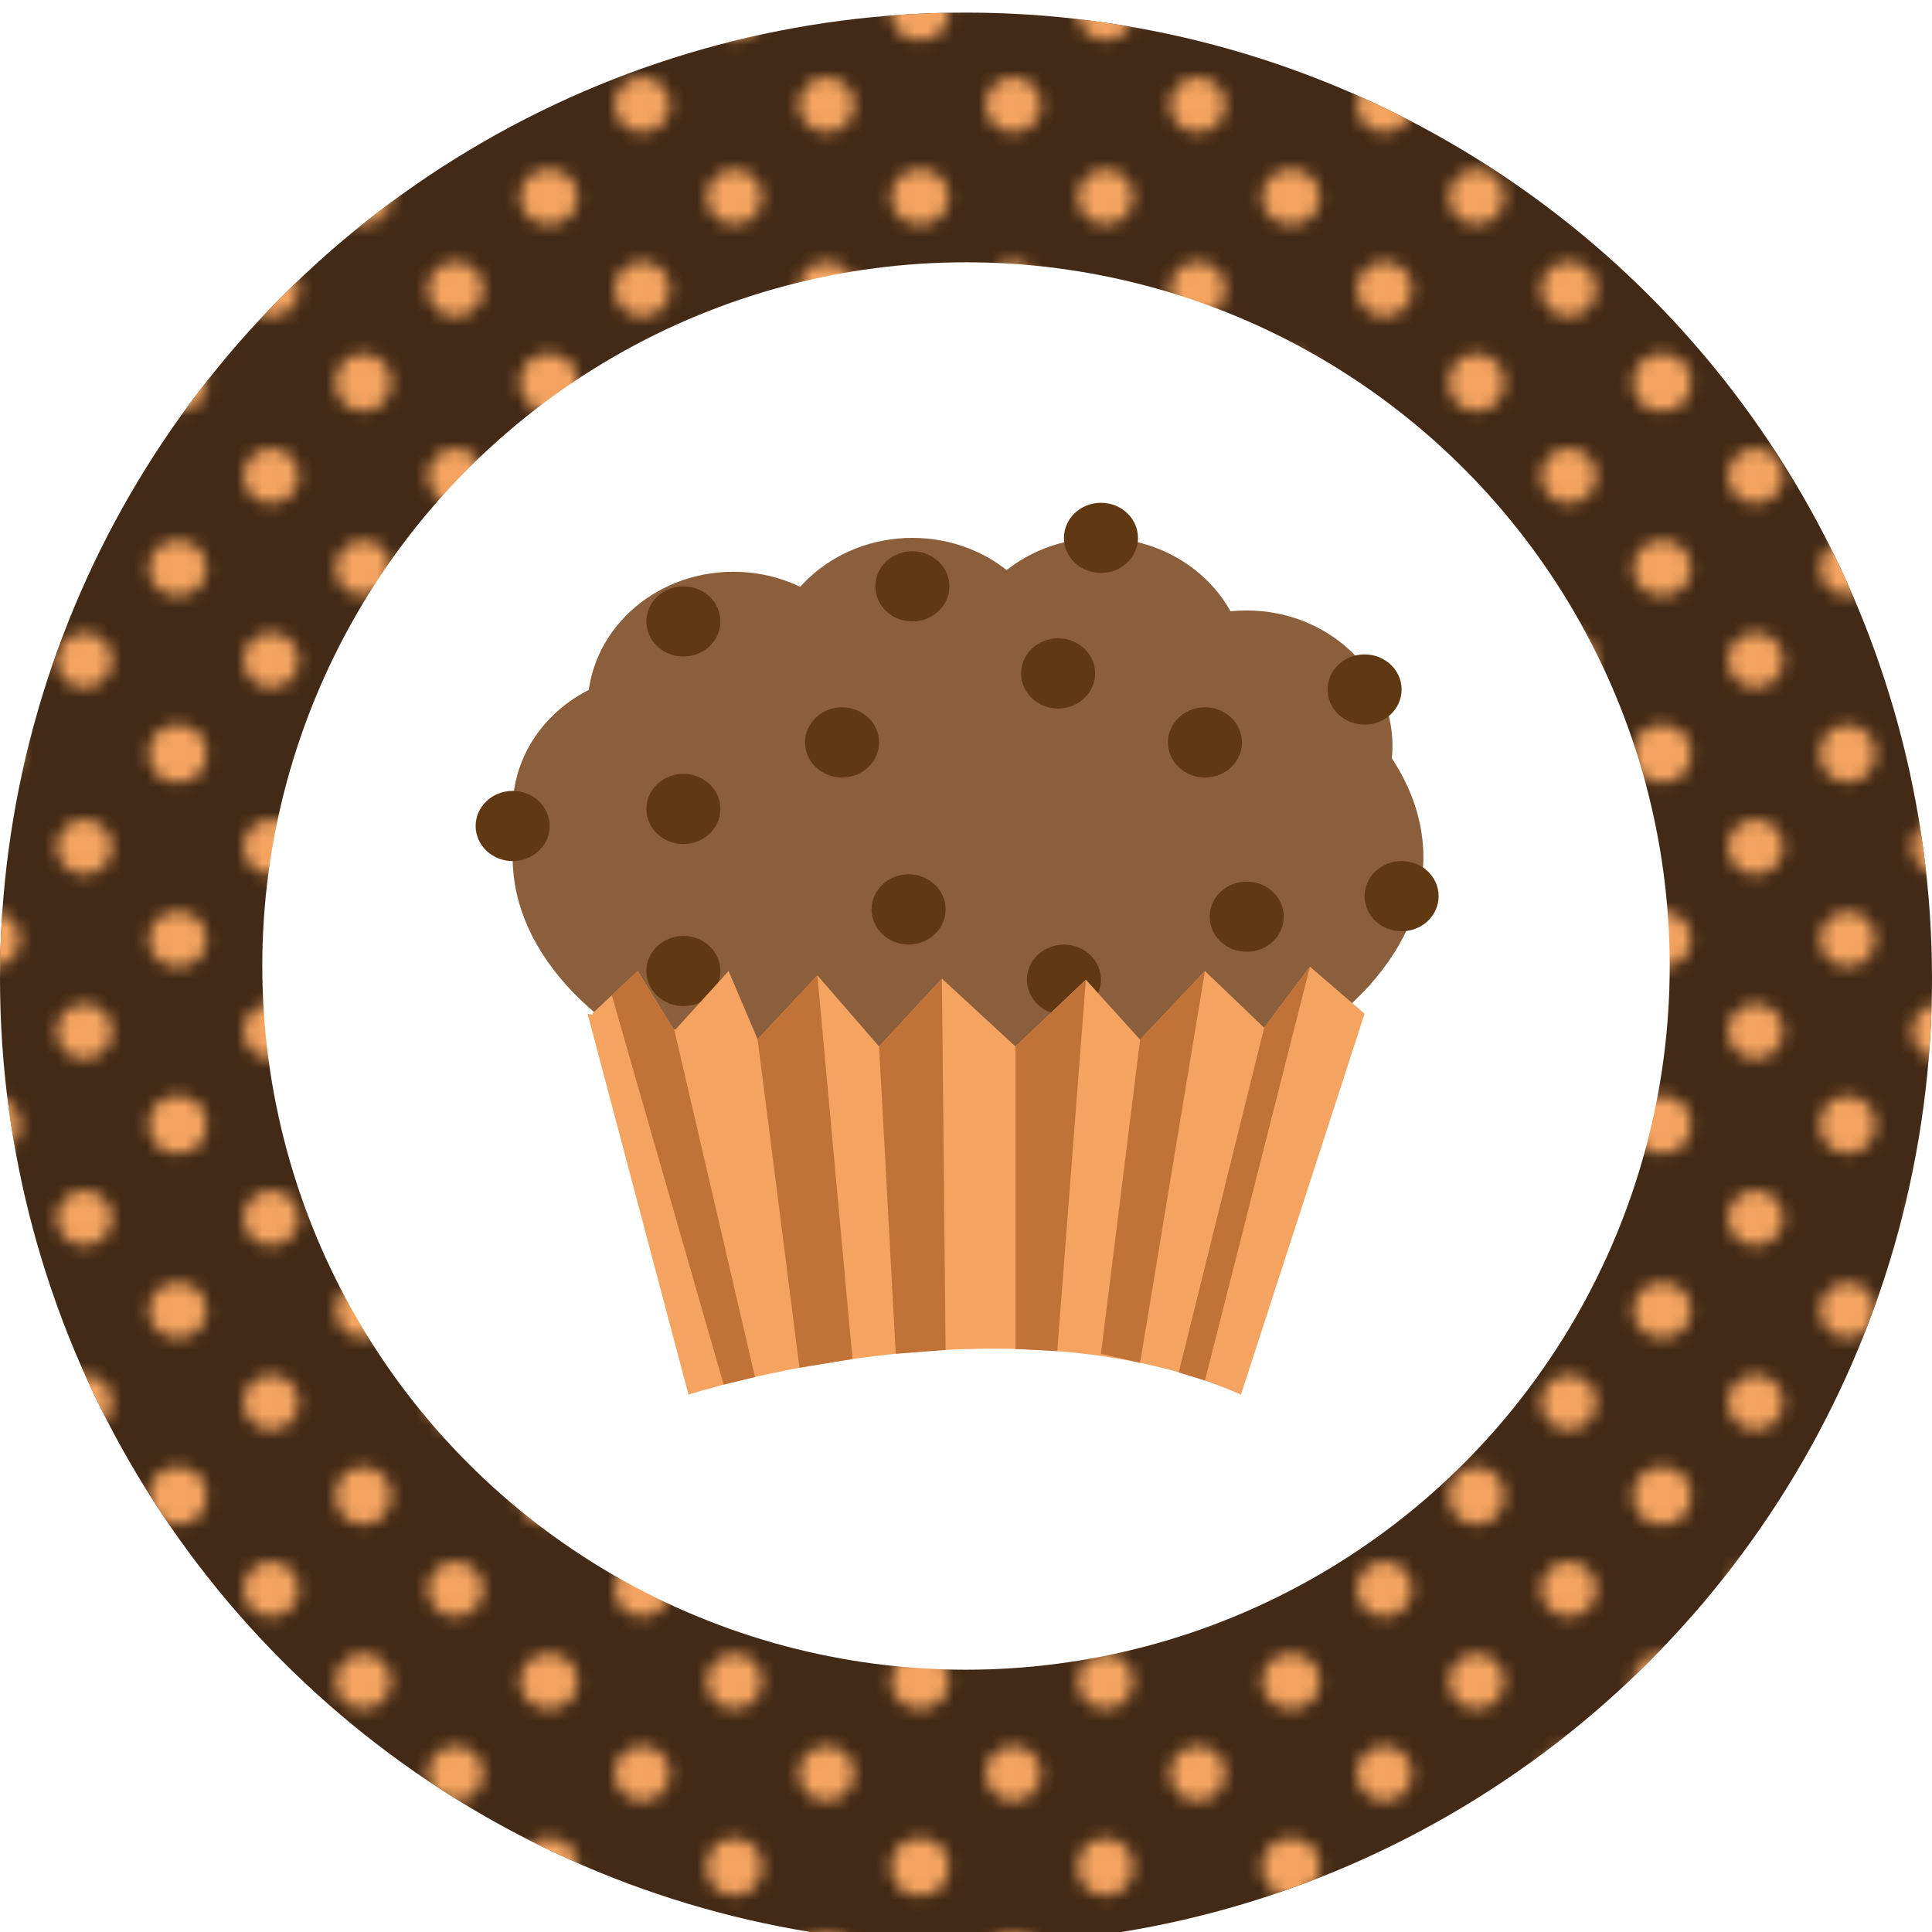<?xml version="1.0" encoding="utf-8"?>
<!-- Generator: Adobe Illustrator 17.1.0, SVG Export Plug-In . SVG Version: 6.00 Build 0)  -->
<!DOCTYPE svg PUBLIC "-//W3C//DTD SVG 1.1//EN" "http://www.w3.org/Graphics/SVG/1.1/DTD/svg11.dtd">
<svg version="1.1" id="Layer_1" xmlns="http://www.w3.org/2000/svg" xmlns:xlink="http://www.w3.org/1999/xlink" x="0px" y="0px"
	 viewBox="0 0 151 151" enable-background="new 0 0 151 151" xml:space="preserve">
<pattern  x="-276" y="-173" width="28.8" height="28.8" patternUnits="userSpaceOnUse" id="_x31_0_dpi_30_x25_" viewBox="2.16 -30.961 28.8 28.8" overflow="visible">
	<g>
		<polygon fill="none" points="2.16,-30.961 30.96,-30.961 30.96,-2.161 2.16,-2.161 		"/>
		<g>
			<path fill="#F4A460" d="M30.96,0c1.191,0,2.159-0.967,2.159-2.16c0-1.193-0.968-2.16-2.159-2.16c-1.193,0-2.16,0.967-2.16,2.16
				C28.8-0.967,29.767,0,30.96,0z"/>
			<path fill="#F4A460" d="M16.56,0c1.192,0,2.16-0.967,2.16-2.16c0-1.193-0.968-2.16-2.16-2.16c-1.193,0-2.16,0.967-2.16,2.16
				C14.399-0.967,15.366,0,16.56,0z"/>
			<path fill="#F4A460" d="M30.96-14.4c1.191,0,2.159-0.967,2.159-2.16c0-1.193-0.968-2.16-2.159-2.16
				c-1.193,0-2.16,0.967-2.16,2.16C28.8-15.367,29.767-14.4,30.96-14.4z"/>
			<path fill="#F4A460" d="M16.56-14.4c1.192,0,2.16-0.967,2.16-2.16c0-1.193-0.968-2.16-2.16-2.16c-1.193,0-2.16,0.967-2.16,2.16
				C14.399-15.367,15.366-14.4,16.56-14.4z"/>
			<path fill="#F4A460" d="M9.359-7.201c1.192,0,2.16-0.967,2.16-2.16c0-1.191-0.968-2.158-2.16-2.158
				c-1.193,0-2.16,0.967-2.16,2.158C7.199-8.168,8.166-7.201,9.359-7.201z"/>
			<path fill="#F4A460" d="M23.76-7.201c1.191,0,2.16-0.967,2.16-2.16c0-1.191-0.969-2.158-2.16-2.158
				c-1.193,0-2.16,0.967-2.16,2.158C21.6-8.168,22.566-7.201,23.76-7.201z"/>
			<path fill="#F4A460" d="M9.359-21.602c1.192,0,2.16-0.967,2.16-2.158c0-1.193-0.968-2.16-2.16-2.16
				c-1.193,0-2.16,0.967-2.16,2.16C7.199-22.568,8.166-21.602,9.359-21.602z"/>
			<path fill="#F4A460" d="M23.76-21.602c1.191,0,2.16-0.967,2.16-2.158c0-1.193-0.969-2.16-2.16-2.16
				c-1.193,0-2.16,0.967-2.16,2.16C21.6-22.568,22.566-21.602,23.76-21.602z"/>
		</g>
		<g>
			<path fill="#F4A460" d="M2.16,0c1.192,0,2.159-0.967,2.159-2.16c0-1.193-0.968-2.16-2.159-2.16C0.966-4.32,0-3.354,0-2.16
				C0-0.967,0.966,0,2.16,0z"/>
			<path fill="#F4A460" d="M2.16-14.4c1.192,0,2.159-0.967,2.159-2.16c0-1.193-0.968-2.16-2.159-2.16c-1.193,0-2.16,0.967-2.16,2.16
				C0-15.367,0.966-14.4,2.16-14.4z"/>
		</g>
		<g>
			<path fill="#F4A460" d="M30.96-28.8c1.191,0,2.159-0.967,2.159-2.16c0-1.193-0.968-2.16-2.159-2.16
				c-1.193,0-2.16,0.967-2.16,2.16C28.8-29.767,29.767-28.8,30.96-28.8z"/>
			<path fill="#F4A460" d="M16.56-28.8c1.192,0,2.16-0.967,2.16-2.16c0-1.193-0.968-2.16-2.16-2.16c-1.193,0-2.16,0.967-2.16,2.16
				C14.399-29.767,15.366-28.8,16.56-28.8z"/>
		</g>
		<g>
			<path fill="#F4A460" d="M2.16-28.8c1.192,0,2.159-0.967,2.159-2.16c0-1.193-0.968-2.16-2.159-2.16C0.966-33.12,0-32.153,0-30.96
				C0-29.767,0.966-28.8,2.16-28.8z"/>
		</g>
	</g>
</pattern>
<g>
	<circle fill="#432A16" cx="75.5" cy="76.485" r="75.5"/>
</g>
<g>
	<circle fill="url(#_x31_0_dpi_30_x25_)" cx="75.5" cy="76.485" r="75.5"/>
</g>
<circle fill="#FFFFFF" cx="75.5" cy="75.5" r="55"/>
<ellipse fill="#8B5E3C" cx="75.658" cy="67.015" rx="35.59" ry="21.187"/>
<ellipse fill="#8B5E3C" cx="57.316" cy="55.282" rx="11.392" ry="10.594"/>
<ellipse fill="#8B5E3C" cx="51.46" cy="63.227" rx="11.392" ry="10.594"/>
<ellipse fill="#8B5E3C" cx="71.307" cy="52.633" rx="11.392" ry="10.594"/>
<ellipse fill="#8B5E3C" cx="86.048" cy="52.633" rx="11.392" ry="10.594"/>
<ellipse fill="#8B5E3C" cx="97.44" cy="58.308" rx="11.392" ry="10.594"/>
<ellipse fill="#603913" cx="65.814" cy="58.025" rx="2.893" ry="2.743"/>
<ellipse fill="#603913" cx="53.412" cy="48.57" rx="2.893" ry="2.743"/>
<ellipse fill="#603913" cx="71.307" cy="45.827" rx="2.893" ry="2.743"/>
<ellipse fill="#603913" cx="106.653" cy="53.89" rx="2.893" ry="2.743"/>
<ellipse fill="#603913" cx="83.154" cy="76.57" rx="2.893" ry="2.743"/>
<ellipse fill="#603913" cx="53.412" cy="75.893" rx="2.893" ry="2.743"/>
<ellipse fill="#603913" cx="109.547" cy="70.043" rx="2.893" ry="2.743"/>
<ellipse fill="#603913" cx="40.068" cy="64.557" rx="2.893" ry="2.743"/>
<ellipse fill="#603913" cx="71.013" cy="71.077" rx="2.893" ry="2.743"/>
<ellipse fill="#603913" cx="97.44" cy="71.645" rx="2.893" ry="2.743"/>
<ellipse fill="#603913" cx="82.699" cy="52.633" rx="2.893" ry="2.743"/>
<ellipse fill="#603913" cx="86.048" cy="42.04" rx="2.893" ry="2.743"/>
<ellipse fill="#603913" cx="94.175" cy="58.025" rx="2.893" ry="2.743"/>
<ellipse fill="#603913" cx="53.412" cy="63.227" rx="2.893" ry="2.743"/>
<path fill="#F4A460" d="M102.383,75.554l-3.579,4.768c-0.001,0-0.002,0-0.003,0l-4.626-4.43l-5.066,5.363c-0.001,0-0.002,0-0.003,0
	l-4.238-4.686l-5.477,5.2c-0.015,0-0.029,0.001-0.044,0.001l-5.732-5.286l-4.904,5.303c-0.002,0-0.004,0-0.006,0l-4.821-5.556
	l-4.668,5.002c-0.001,0-0.002,0-0.003,0l-2.267-5.34l-4.161,4.577c-0.043-0.006-0.086-0.013-0.13-0.02l-2.817-4.557l-3.554,3.336
	l0.046,0.084c-0.135-0.029-0.272-0.054-0.407-0.084l7.887,29.773c0,0,24.844-8.084,43.181,0l9.661-29.773L102.383,75.554z"/>
<polygon fill="#C17236" points="56.559,108.222 59.008,107.623 52.715,80.546 49.839,75.893 47.816,77.791 "/>
<polygon fill="#C17236" points="59.214,81.236 62.486,106.9 66.628,106.219 63.884,76.231 "/>
<polygon fill="#C17236" points="68.708,81.791 70.01,105.808 73.906,105.51 73.615,76.485 "/>
<polygon fill="#C17236" points="79.368,81.791 79.368,105.432 82.631,105.602 84.868,76.57 "/>
<polygon fill="#C17236" points="89.108,81.257 86.048,105.808 89.108,106.516 94.175,75.893 "/>
<polygon fill="#C17236" points="98.803,80.323 92.127,107.26 94.175,107.902 102.383,75.554 "/>
</svg>
